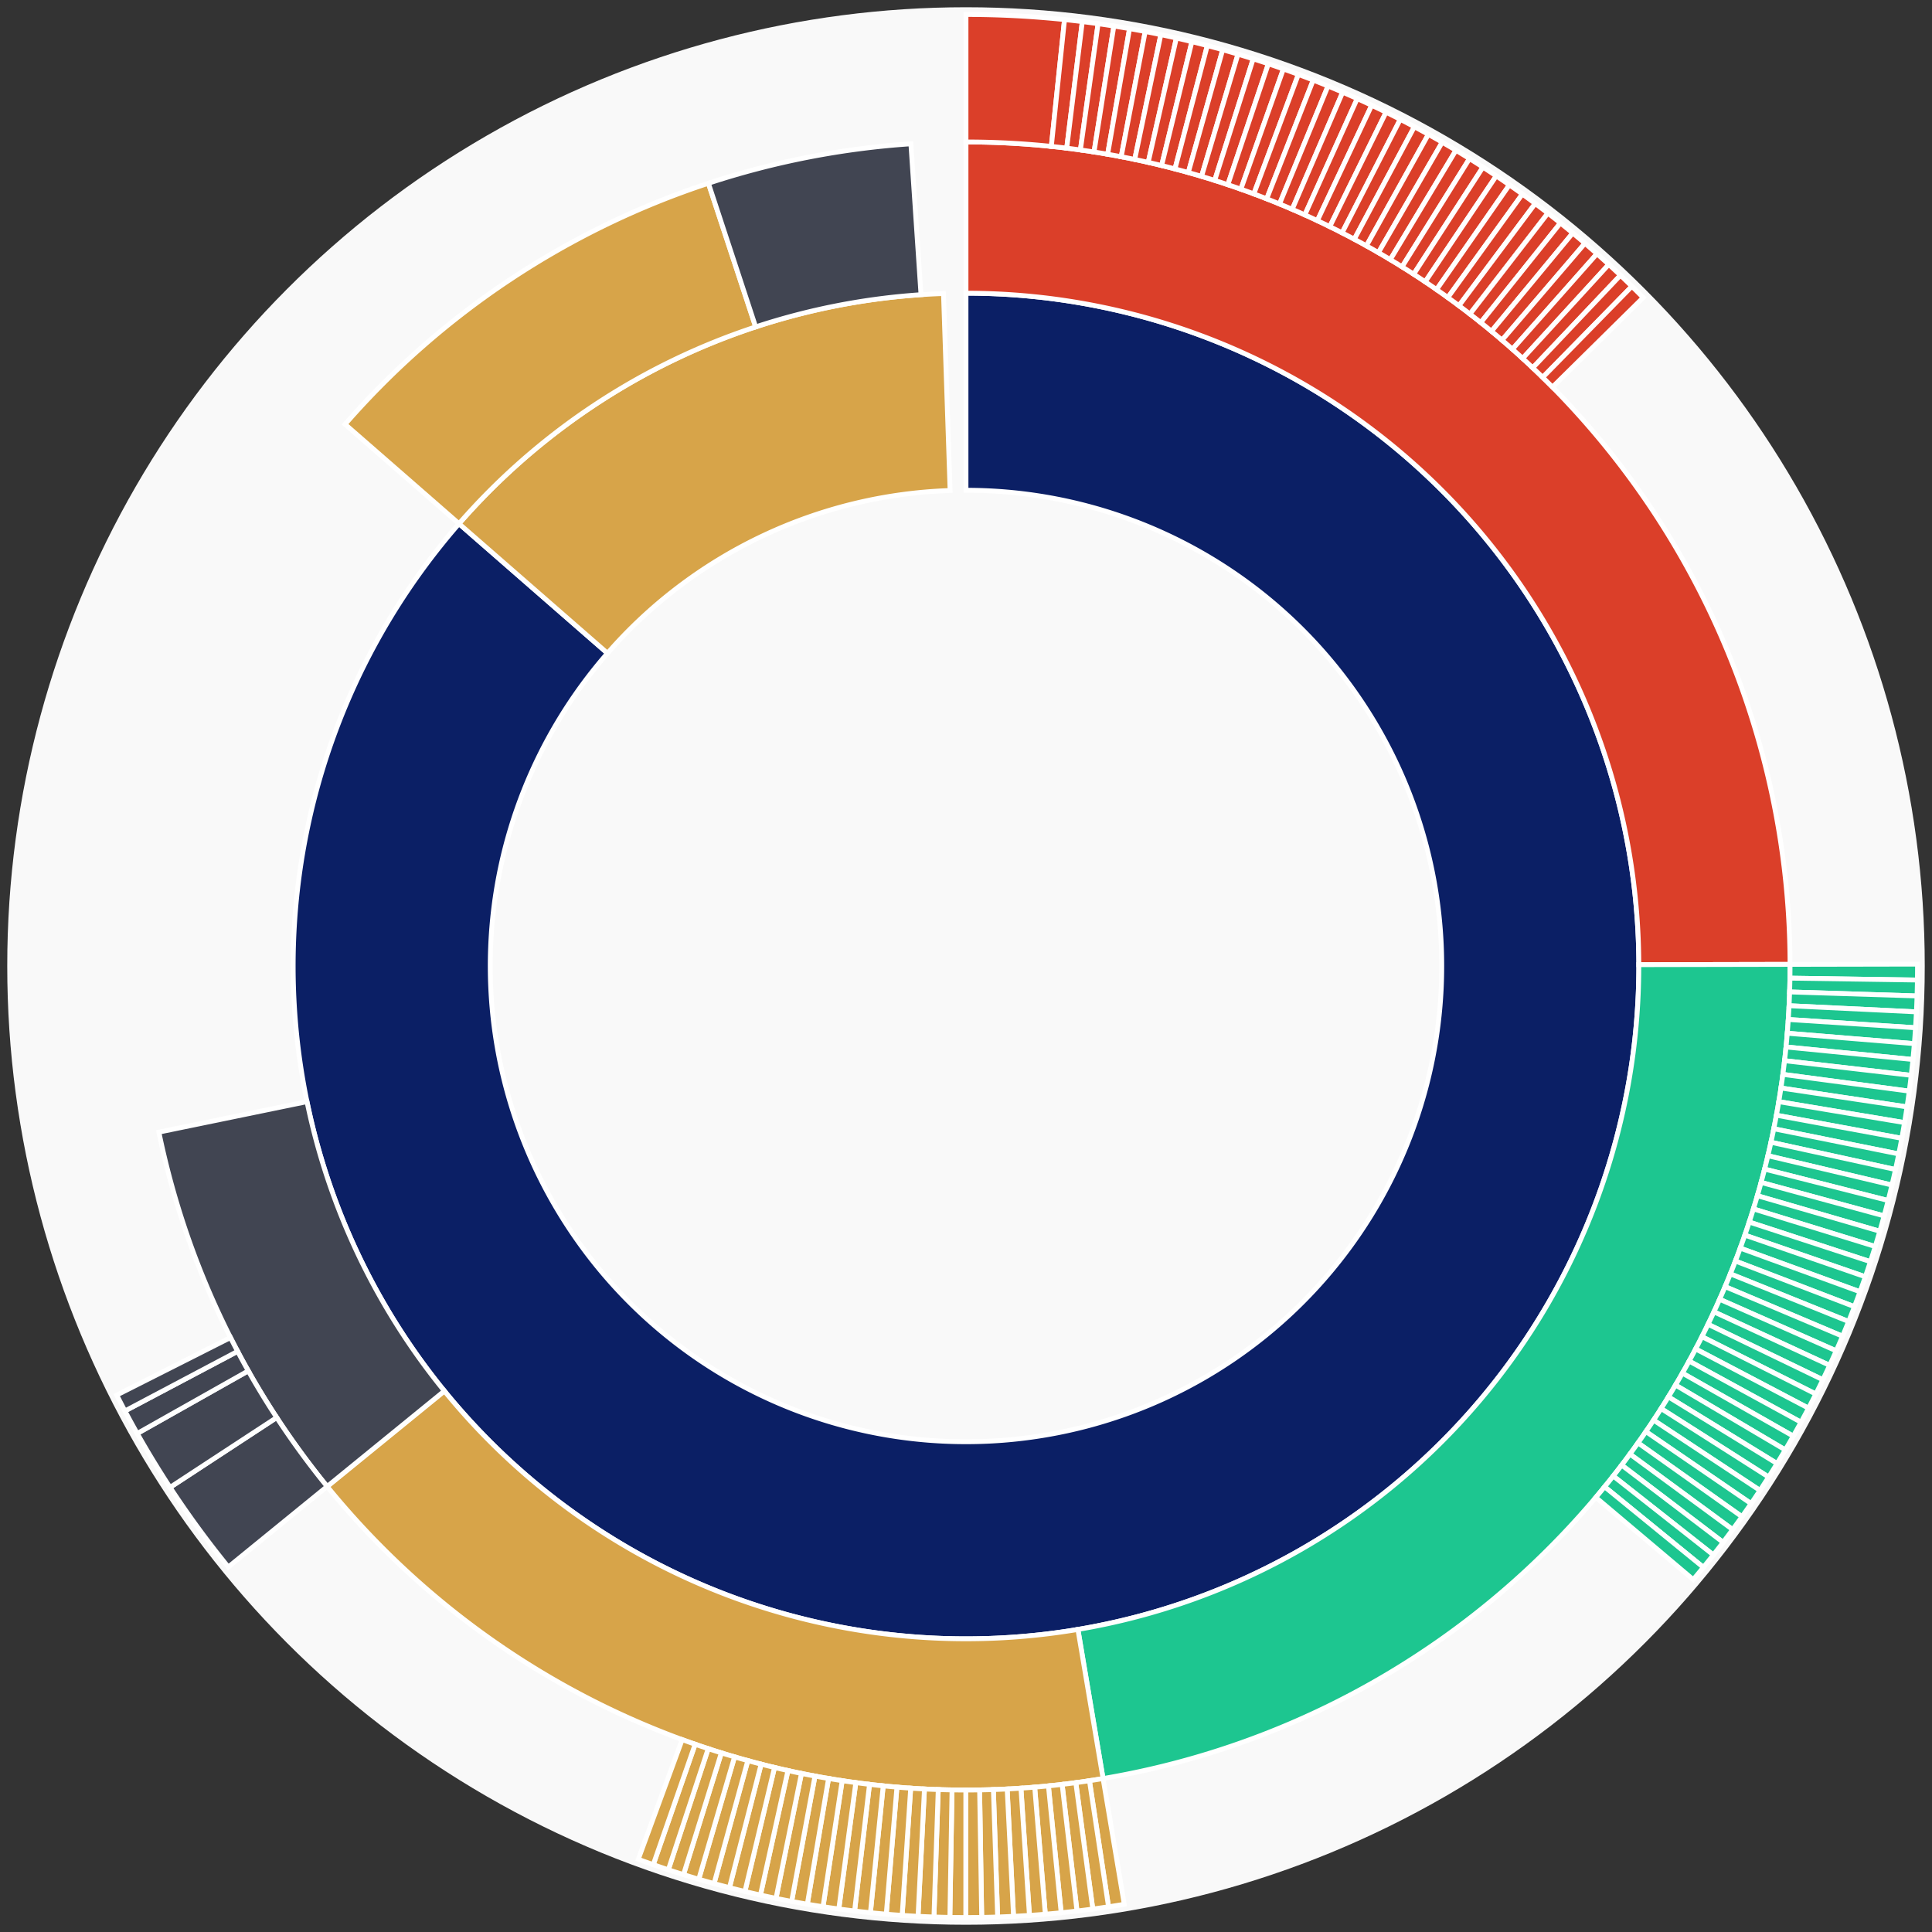 <svg xmlns="http://www.w3.org/2000/svg" width="400" height="400" id="block-7907879"><rect width="100%" height="100%" fill="#333333" stroke="none"/><g id="burst-container" transform="translate(200,200)"><circle r="197" style="fill: #f9f9f9; stroke: #f9f9f9; stroke-width: 3; opacity: 1;" id="circle-base"></circle><path display="none" d="M6.031385485800715e-15,-98.5A98.5,98.5,0,1,1,-6.031385485800715e-15,98.5A98.5,98.5,0,1,1,6.031385485800715e-15,-98.5Z" fill-rule="evenodd" id="p-type-root" style="stroke: #fff; opacity: 1;"></path><path d="M8.529667153919608e-15,-139.3A139.3,139.3,0,1,1,-104.968,-91.576L-74.224,-64.754A98.5,98.5,0,1,0,6.031385485800715e-15,-98.5Z" fill-rule="evenodd" style="fill: #0B1F65; stroke: #fff; opacity: 1;" id="p-type-data"></path><path d="M-104.968,-91.576A139.3,139.3,0,0,1,-4.661,-139.222L-3.296,-98.445A98.5,98.5,0,0,0,-74.224,-64.754Z" fill-rule="evenodd" style="fill: #D7A449; stroke: #fff; opacity: 1;" id="p-type-value"></path><path d="M1.0446666101440332e-14,-170.607A170.607,170.607,0,0,1,170.607,-0.337L139.3,-0.275A139.3,139.3,0,0,0,8.529667153919608e-15,-139.3Z" fill-rule="evenodd" style="fill: #DB3F29; stroke: #fff; opacity: 1;" id="p-type-functions"></path><path d="M170.607,-0.337A170.607,170.607,0,0,1,28.379,168.23L23.171,137.359A139.3,139.3,0,0,0,139.3,-0.275Z" fill-rule="evenodd" style="fill: #1DC690; stroke: #fff; opacity: 1;" id="p-type-logs"></path><path d="M28.379,168.23A170.607,170.607,0,0,1,-132.266,107.761L-107.995,87.986A139.3,139.3,0,0,0,23.171,137.359Z" fill-rule="evenodd" style="fill: #D7A449; stroke: #fff; opacity: 1;" id="p-type-tokenTransfers"></path><path d="M-132.266,107.761A170.607,170.607,0,0,1,-167.104,34.397L-136.439,28.085A139.3,139.3,0,0,0,-107.995,87.986Z" fill-rule="evenodd" style="fill: #414552; stroke: #fff; opacity: 1;" id="p-type-ether"></path><path d="M-128.56,-112.157A170.607,170.607,0,0,1,-53.334,-162.056L-43.547,-132.318A139.3,139.3,0,0,0,-104.968,-91.576Z" fill-rule="evenodd" style="fill: #D7A449; stroke: #fff; opacity: 1;" id="p-type-tokenTransfers"></path><path d="M-53.334,-162.056A170.607,170.607,0,0,1,-11.411,-170.225L-9.317,-138.988A139.3,139.3,0,0,0,-43.547,-132.318Z" fill-rule="evenodd" style="fill: #414552; stroke: #fff; opacity: 1;" id="p-type-ether"></path><path d="M1.206277097160143e-14,-197A197,197,0,0,1,20.4,-195.941L17.667,-169.69A170.607,170.607,0,0,0,1.0446666101440332e-14,-170.607Z" fill-rule="evenodd" style="fill: #DB3F29; stroke: #fff; opacity: 1;" id="p-type-functions"></path><path d="M20.4,-195.941A197,197,0,0,1,24.081,-195.523L20.854,-169.328A170.607,170.607,0,0,0,17.667,-169.69Z" fill-rule="evenodd" style="fill: #DB3F29; stroke: #fff; opacity: 1;" id="p-type-functions"></path><path d="M24.081,-195.523A197,197,0,0,1,27.349,-195.092L23.685,-168.955A170.607,170.607,0,0,0,20.854,-169.328Z" fill-rule="evenodd" style="fill: #DB3F29; stroke: #fff; opacity: 1;" id="p-type-functions"></path><path d="M27.349,-195.092A197,197,0,0,1,30.61,-194.607L26.509,-168.535A170.607,170.607,0,0,0,23.685,-168.955Z" fill-rule="evenodd" style="fill: #DB3F29; stroke: #fff; opacity: 1;" id="p-type-functions"></path><path d="M30.61,-194.607A197,197,0,0,1,33.862,-194.068L29.325,-168.068A170.607,170.607,0,0,0,26.509,-168.535Z" fill-rule="evenodd" style="fill: #DB3F29; stroke: #fff; opacity: 1;" id="p-type-functions"></path><path d="M33.862,-194.068A197,197,0,0,1,37.104,-193.474L32.133,-167.554A170.607,170.607,0,0,0,29.325,-168.068Z" fill-rule="evenodd" style="fill: #DB3F29; stroke: #fff; opacity: 1;" id="p-type-functions"></path><path d="M37.104,-193.474A197,197,0,0,1,40.337,-192.826L34.932,-166.992A170.607,170.607,0,0,0,32.133,-167.554Z" fill-rule="evenodd" style="fill: #DB3F29; stroke: #fff; opacity: 1;" id="p-type-functions"></path><path d="M40.337,-192.826A197,197,0,0,1,43.558,-192.124L37.722,-166.385A170.607,170.607,0,0,0,34.932,-166.992Z" fill-rule="evenodd" style="fill: #DB3F29; stroke: #fff; opacity: 1;" id="p-type-functions"></path><path d="M43.558,-192.124A197,197,0,0,1,46.766,-191.369L40.501,-165.73A170.607,170.607,0,0,0,37.722,-166.385Z" fill-rule="evenodd" style="fill: #DB3F29; stroke: #fff; opacity: 1;" id="p-type-functions"></path><path d="M46.766,-191.369A197,197,0,0,1,49.962,-190.559L43.268,-165.029A170.607,170.607,0,0,0,40.501,-165.73Z" fill-rule="evenodd" style="fill: #DB3F29; stroke: #fff; opacity: 1;" id="p-type-functions"></path><path d="M49.962,-190.559A197,197,0,0,1,53.144,-189.696L46.024,-164.282A170.607,170.607,0,0,0,43.268,-165.029Z" fill-rule="evenodd" style="fill: #DB3F29; stroke: #fff; opacity: 1;" id="p-type-functions"></path><path d="M53.144,-189.696A197,197,0,0,1,56.31,-188.781L48.766,-163.489A170.607,170.607,0,0,0,46.024,-164.282Z" fill-rule="evenodd" style="fill: #DB3F29; stroke: #fff; opacity: 1;" id="p-type-functions"></path><path d="M56.31,-188.781A197,197,0,0,1,59.461,-187.812L51.495,-162.65A170.607,170.607,0,0,0,48.766,-163.489Z" fill-rule="evenodd" style="fill: #DB3F29; stroke: #fff; opacity: 1;" id="p-type-functions"></path><path d="M59.461,-187.812A197,197,0,0,1,62.596,-186.791L54.21,-161.765A170.607,170.607,0,0,0,51.495,-162.65Z" fill-rule="evenodd" style="fill: #DB3F29; stroke: #fff; opacity: 1;" id="p-type-functions"></path><path d="M62.596,-186.791A197,197,0,0,1,65.713,-185.717L56.909,-160.836A170.607,170.607,0,0,0,54.21,-161.765Z" fill-rule="evenodd" style="fill: #DB3F29; stroke: #fff; opacity: 1;" id="p-type-functions"></path><path d="M65.713,-185.717A197,197,0,0,1,68.811,-184.592L59.592,-159.861A170.607,170.607,0,0,0,56.909,-160.836Z" fill-rule="evenodd" style="fill: #DB3F29; stroke: #fff; opacity: 1;" id="p-type-functions"></path><path d="M68.811,-184.592A197,197,0,0,1,71.89,-183.414L62.259,-158.841A170.607,170.607,0,0,0,59.592,-159.861Z" fill-rule="evenodd" style="fill: #DB3F29; stroke: #fff; opacity: 1;" id="p-type-functions"></path><path d="M71.89,-183.414A197,197,0,0,1,74.949,-182.186L64.908,-157.777A170.607,170.607,0,0,0,62.259,-158.841Z" fill-rule="evenodd" style="fill: #DB3F29; stroke: #fff; opacity: 1;" id="p-type-functions"></path><path d="M74.949,-182.186A197,197,0,0,1,77.987,-180.906L67.539,-156.669A170.607,170.607,0,0,0,64.908,-157.777Z" fill-rule="evenodd" style="fill: #DB3F29; stroke: #fff; opacity: 1;" id="p-type-functions"></path><path d="M77.987,-180.906A197,197,0,0,1,81.004,-179.576L70.151,-155.517A170.607,170.607,0,0,0,67.539,-156.669Z" fill-rule="evenodd" style="fill: #DB3F29; stroke: #fff; opacity: 1;" id="p-type-functions"></path><path d="M81.004,-179.576A197,197,0,0,1,83.997,-178.195L72.744,-154.321A170.607,170.607,0,0,0,70.151,-155.517Z" fill-rule="evenodd" style="fill: #DB3F29; stroke: #fff; opacity: 1;" id="p-type-functions"></path><path d="M83.997,-178.195A197,197,0,0,1,86.967,-176.765L75.316,-153.083A170.607,170.607,0,0,0,72.744,-154.321Z" fill-rule="evenodd" style="fill: #DB3F29; stroke: #fff; opacity: 1;" id="p-type-functions"></path><path d="M86.967,-176.765A197,197,0,0,1,89.913,-175.285L77.867,-151.801A170.607,170.607,0,0,0,75.316,-153.083Z" fill-rule="evenodd" style="fill: #DB3F29; stroke: #fff; opacity: 1;" id="p-type-functions"></path><path d="M89.913,-175.285A197,197,0,0,1,92.833,-173.756L80.396,-150.477A170.607,170.607,0,0,0,77.867,-151.801Z" fill-rule="evenodd" style="fill: #DB3F29; stroke: #fff; opacity: 1;" id="p-type-functions"></path><path d="M92.833,-173.756A197,197,0,0,1,95.728,-172.178L82.903,-149.11A170.607,170.607,0,0,0,80.396,-150.477Z" fill-rule="evenodd" style="fill: #DB3F29; stroke: #fff; opacity: 1;" id="p-type-functions"></path><path d="M95.728,-172.178A197,197,0,0,1,98.595,-170.552L85.386,-147.702A170.607,170.607,0,0,0,82.903,-149.11Z" fill-rule="evenodd" style="fill: #DB3F29; stroke: #fff; opacity: 1;" id="p-type-functions"></path><path d="M98.595,-170.552A197,197,0,0,1,101.436,-168.878L87.846,-146.253A170.607,170.607,0,0,0,85.386,-147.702Z" fill-rule="evenodd" style="fill: #DB3F29; stroke: #fff; opacity: 1;" id="p-type-functions"></path><path d="M101.436,-168.878A197,197,0,0,1,104.247,-167.157L90.281,-144.762A170.607,170.607,0,0,0,87.846,-146.253Z" fill-rule="evenodd" style="fill: #DB3F29; stroke: #fff; opacity: 1;" id="p-type-functions"></path><path d="M104.247,-167.157A197,197,0,0,1,107.03,-165.389L92.69,-143.231A170.607,170.607,0,0,0,90.281,-144.762Z" fill-rule="evenodd" style="fill: #DB3F29; stroke: #fff; opacity: 1;" id="p-type-functions"></path><path d="M107.03,-165.389A197,197,0,0,1,109.782,-163.575L95.074,-141.66A170.607,170.607,0,0,0,92.69,-143.231Z" fill-rule="evenodd" style="fill: #DB3F29; stroke: #fff; opacity: 1;" id="p-type-functions"></path><path d="M109.782,-163.575A197,197,0,0,1,112.504,-161.715L97.431,-140.05A170.607,170.607,0,0,0,95.074,-141.66Z" fill-rule="evenodd" style="fill: #DB3F29; stroke: #fff; opacity: 1;" id="p-type-functions"></path><path d="M112.504,-161.715A197,197,0,0,1,115.194,-159.81L99.761,-138.4A170.607,170.607,0,0,0,97.431,-140.05Z" fill-rule="evenodd" style="fill: #DB3F29; stroke: #fff; opacity: 1;" id="p-type-functions"></path><path d="M115.194,-159.81A197,197,0,0,1,117.852,-157.86L102.063,-136.711A170.607,170.607,0,0,0,99.761,-138.4Z" fill-rule="evenodd" style="fill: #DB3F29; stroke: #fff; opacity: 1;" id="p-type-functions"></path><path d="M117.852,-157.86A197,197,0,0,1,120.477,-155.866L104.336,-134.984A170.607,170.607,0,0,0,102.063,-136.711Z" fill-rule="evenodd" style="fill: #DB3F29; stroke: #fff; opacity: 1;" id="p-type-functions"></path><path d="M120.477,-155.866A197,197,0,0,1,123.069,-153.828L106.58,-133.219A170.607,170.607,0,0,0,104.336,-134.984Z" fill-rule="evenodd" style="fill: #DB3F29; stroke: #fff; opacity: 1;" id="p-type-functions"></path><path d="M123.069,-153.828A197,197,0,0,1,125.625,-151.747L108.795,-131.417A170.607,170.607,0,0,0,106.58,-133.219Z" fill-rule="evenodd" style="fill: #DB3F29; stroke: #fff; opacity: 1;" id="p-type-functions"></path><path d="M125.625,-151.747A197,197,0,0,1,128.147,-149.624L110.979,-129.578A170.607,170.607,0,0,0,108.795,-131.417Z" fill-rule="evenodd" style="fill: #DB3F29; stroke: #fff; opacity: 1;" id="p-type-functions"></path><path d="M128.147,-149.624A197,197,0,0,1,130.633,-147.459L113.131,-127.703A170.607,170.607,0,0,0,110.979,-129.578Z" fill-rule="evenodd" style="fill: #DB3F29; stroke: #fff; opacity: 1;" id="p-type-functions"></path><path d="M130.633,-147.459A197,197,0,0,1,133.082,-145.252L115.252,-125.792A170.607,170.607,0,0,0,113.131,-127.703Z" fill-rule="evenodd" style="fill: #DB3F29; stroke: #fff; opacity: 1;" id="p-type-functions"></path><path d="M133.082,-145.252A197,197,0,0,1,135.494,-143.005L117.341,-123.846A170.607,170.607,0,0,0,115.252,-125.792Z" fill-rule="evenodd" style="fill: #DB3F29; stroke: #fff; opacity: 1;" id="p-type-functions"></path><path d="M135.494,-143.005A197,197,0,0,1,137.868,-140.718L119.397,-121.865A170.607,170.607,0,0,0,117.341,-123.846Z" fill-rule="evenodd" style="fill: #DB3F29; stroke: #fff; opacity: 1;" id="p-type-functions"></path><path d="M137.868,-140.718A197,197,0,0,1,140.203,-138.391L121.419,-119.85A170.607,170.607,0,0,0,119.397,-121.865Z" fill-rule="evenodd" style="fill: #DB3F29; stroke: #fff; opacity: 1;" id="p-type-functions"></path><path d="M197,-0.389A197,197,0,0,1,196.979,2.907L170.588,2.518A170.607,170.607,0,0,0,170.607,-0.337Z" fill-rule="evenodd" style="fill: #1DC690; stroke: #fff; opacity: 1;" id="p-type-logs"></path><path d="M196.979,2.907A197,197,0,0,1,196.902,6.203L170.522,5.372A170.607,170.607,0,0,0,170.588,2.518Z" fill-rule="evenodd" style="fill: #1DC690; stroke: #fff; opacity: 1;" id="p-type-logs"></path><path d="M196.902,6.203A197,197,0,0,1,196.771,9.497L170.409,8.225A170.607,170.607,0,0,0,170.522,5.372Z" fill-rule="evenodd" style="fill: #1DC690; stroke: #fff; opacity: 1;" id="p-type-logs"></path><path d="M196.771,9.497A197,197,0,0,1,196.584,12.788L170.247,11.075A170.607,170.607,0,0,0,170.409,8.225Z" fill-rule="evenodd" style="fill: #1DC690; stroke: #fff; opacity: 1;" id="p-type-logs"></path><path d="M196.584,12.788A197,197,0,0,1,196.343,16.076L170.038,13.922A170.607,170.607,0,0,0,170.247,11.075Z" fill-rule="evenodd" style="fill: #1DC690; stroke: #fff; opacity: 1;" id="p-type-logs"></path><path d="M196.343,16.076A197,197,0,0,1,196.046,19.359L169.781,16.765A170.607,170.607,0,0,0,170.038,13.922Z" fill-rule="evenodd" style="fill: #1DC690; stroke: #fff; opacity: 1;" id="p-type-logs"></path><path d="M196.046,19.359A197,197,0,0,1,195.695,22.637L169.477,19.604A170.607,170.607,0,0,0,169.781,16.765Z" fill-rule="evenodd" style="fill: #1DC690; stroke: #fff; opacity: 1;" id="p-type-logs"></path><path d="M195.695,22.637A197,197,0,0,1,195.289,25.908L169.125,22.437A170.607,170.607,0,0,0,169.477,19.604Z" fill-rule="evenodd" style="fill: #1DC690; stroke: #fff; opacity: 1;" id="p-type-logs"></path><path d="M195.289,25.908A197,197,0,0,1,194.828,29.172L168.726,25.264A170.607,170.607,0,0,0,169.125,22.437Z" fill-rule="evenodd" style="fill: #1DC690; stroke: #fff; opacity: 1;" id="p-type-logs"></path><path d="M194.828,29.172A197,197,0,0,1,194.313,32.428L168.28,28.084A170.607,170.607,0,0,0,168.726,25.264Z" fill-rule="evenodd" style="fill: #1DC690; stroke: #fff; opacity: 1;" id="p-type-logs"></path><path d="M194.313,32.428A197,197,0,0,1,193.743,35.675L167.786,30.896A170.607,170.607,0,0,0,168.28,28.084Z" fill-rule="evenodd" style="fill: #1DC690; stroke: #fff; opacity: 1;" id="p-type-logs"></path><path d="M193.743,35.675A197,197,0,0,1,193.119,38.912L167.246,33.699A170.607,170.607,0,0,0,167.786,30.896Z" fill-rule="evenodd" style="fill: #1DC690; stroke: #fff; opacity: 1;" id="p-type-logs"></path><path d="M193.119,38.912A197,197,0,0,1,192.441,42.138L166.658,36.493A170.607,170.607,0,0,0,167.246,33.699Z" fill-rule="evenodd" style="fill: #1DC690; stroke: #fff; opacity: 1;" id="p-type-logs"></path><path d="M192.441,42.138A197,197,0,0,1,191.708,45.353L166.024,39.277A170.607,170.607,0,0,0,166.658,36.493Z" fill-rule="evenodd" style="fill: #1DC690; stroke: #fff; opacity: 1;" id="p-type-logs"></path><path d="M191.708,45.353A197,197,0,0,1,190.923,48.554L165.344,42.049A170.607,170.607,0,0,0,166.024,39.277Z" fill-rule="evenodd" style="fill: #1DC690; stroke: #fff; opacity: 1;" id="p-type-logs"></path><path d="M190.923,48.554A197,197,0,0,1,190.084,51.742L164.617,44.81A170.607,170.607,0,0,0,165.344,42.049Z" fill-rule="evenodd" style="fill: #1DC690; stroke: #fff; opacity: 1;" id="p-type-logs"></path><path d="M190.084,51.742A197,197,0,0,1,189.191,54.916L163.844,47.558A170.607,170.607,0,0,0,164.617,44.81Z" fill-rule="evenodd" style="fill: #1DC690; stroke: #fff; opacity: 1;" id="p-type-logs"></path><path d="M189.191,54.916A197,197,0,0,1,188.246,58.074L163.026,50.293A170.607,170.607,0,0,0,163.844,47.558Z" fill-rule="evenodd" style="fill: #1DC690; stroke: #fff; opacity: 1;" id="p-type-logs"></path><path d="M188.246,58.074A197,197,0,0,1,187.248,61.216L162.161,53.014A170.607,170.607,0,0,0,163.026,50.293Z" fill-rule="evenodd" style="fill: #1DC690; stroke: #fff; opacity: 1;" id="p-type-logs"></path><path d="M187.248,61.216A197,197,0,0,1,186.197,64.34L161.251,55.72A170.607,170.607,0,0,0,162.161,53.014Z" fill-rule="evenodd" style="fill: #1DC690; stroke: #fff; opacity: 1;" id="p-type-logs"></path><path d="M186.197,64.34A197,197,0,0,1,185.094,67.447L160.296,58.411A170.607,170.607,0,0,0,161.251,55.72Z" fill-rule="evenodd" style="fill: #1DC690; stroke: #fff; opacity: 1;" id="p-type-logs"></path><path d="M185.094,67.447A197,197,0,0,1,183.94,70.535L159.297,61.085A170.607,170.607,0,0,0,160.296,58.411Z" fill-rule="evenodd" style="fill: #1DC690; stroke: #fff; opacity: 1;" id="p-type-logs"></path><path d="M183.94,70.535A197,197,0,0,1,182.734,73.603L158.252,63.742A170.607,170.607,0,0,0,159.297,61.085Z" fill-rule="evenodd" style="fill: #1DC690; stroke: #fff; opacity: 1;" id="p-type-logs"></path><path d="M182.734,73.603A197,197,0,0,1,181.477,76.65L157.163,66.381A170.607,170.607,0,0,0,158.252,63.742Z" fill-rule="evenodd" style="fill: #1DC690; stroke: #fff; opacity: 1;" id="p-type-logs"></path><path d="M181.477,76.65A197,197,0,0,1,180.169,79.676L156.031,69.001A170.607,170.607,0,0,0,157.163,66.381Z" fill-rule="evenodd" style="fill: #1DC690; stroke: #fff; opacity: 1;" id="p-type-logs"></path><path d="M180.169,79.676A197,197,0,0,1,178.81,82.68L154.854,71.603A170.607,170.607,0,0,0,156.031,69.001Z" fill-rule="evenodd" style="fill: #1DC690; stroke: #fff; opacity: 1;" id="p-type-logs"></path><path d="M178.81,82.68A197,197,0,0,1,177.402,85.66L153.634,74.184A170.607,170.607,0,0,0,154.854,71.603Z" fill-rule="evenodd" style="fill: #1DC690; stroke: #fff; opacity: 1;" id="p-type-logs"></path><path d="M177.402,85.66A197,197,0,0,1,175.943,88.617L152.371,76.744A170.607,170.607,0,0,0,153.634,74.184Z" fill-rule="evenodd" style="fill: #1DC690; stroke: #fff; opacity: 1;" id="p-type-logs"></path><path d="M175.943,88.617A197,197,0,0,1,174.436,91.548L151.066,79.283A170.607,170.607,0,0,0,152.371,76.744Z" fill-rule="evenodd" style="fill: #1DC690; stroke: #fff; opacity: 1;" id="p-type-logs"></path><path d="M174.436,91.548A197,197,0,0,1,172.88,94.454L149.718,81.8A170.607,170.607,0,0,0,151.066,79.283Z" fill-rule="evenodd" style="fill: #1DC690; stroke: #fff; opacity: 1;" id="p-type-logs"></path><path d="M172.88,94.454A197,197,0,0,1,171.275,97.334L148.328,84.294A170.607,170.607,0,0,0,149.718,81.8Z" fill-rule="evenodd" style="fill: #1DC690; stroke: #fff; opacity: 1;" id="p-type-logs"></path><path d="M171.275,97.334A197,197,0,0,1,169.622,100.186L146.897,86.764A170.607,170.607,0,0,0,148.328,84.294Z" fill-rule="evenodd" style="fill: #1DC690; stroke: #fff; opacity: 1;" id="p-type-logs"></path><path d="M169.622,100.186A197,197,0,0,1,167.922,103.011L145.425,89.21A170.607,170.607,0,0,0,146.897,86.764Z" fill-rule="evenodd" style="fill: #1DC690; stroke: #fff; opacity: 1;" id="p-type-logs"></path><path d="M167.922,103.011A197,197,0,0,1,166.175,105.806L143.912,91.631A170.607,170.607,0,0,0,145.425,89.21Z" fill-rule="evenodd" style="fill: #1DC690; stroke: #fff; opacity: 1;" id="p-type-logs"></path><path d="M166.175,105.806A197,197,0,0,1,164.381,108.572L142.358,94.026A170.607,170.607,0,0,0,143.912,91.631Z" fill-rule="evenodd" style="fill: #1DC690; stroke: #fff; opacity: 1;" id="p-type-logs"></path><path d="M164.381,108.572A197,197,0,0,1,162.541,111.307L140.765,96.395A170.607,170.607,0,0,0,142.358,94.026Z" fill-rule="evenodd" style="fill: #1DC690; stroke: #fff; opacity: 1;" id="p-type-logs"></path><path d="M162.541,111.307A197,197,0,0,1,160.656,114.012L139.132,98.737A170.607,170.607,0,0,0,140.765,96.395Z" fill-rule="evenodd" style="fill: #1DC690; stroke: #fff; opacity: 1;" id="p-type-logs"></path><path d="M160.656,114.012A197,197,0,0,1,158.726,116.684L137.461,101.051A170.607,170.607,0,0,0,139.132,98.737Z" fill-rule="evenodd" style="fill: #1DC690; stroke: #fff; opacity: 1;" id="p-type-logs"></path><path d="M158.726,116.684A197,197,0,0,1,156.751,119.324L135.75,103.337A170.607,170.607,0,0,0,137.461,101.051Z" fill-rule="evenodd" style="fill: #1DC690; stroke: #fff; opacity: 1;" id="p-type-logs"></path><path d="M156.751,119.324A197,197,0,0,1,154.732,121.93L134.002,105.594A170.607,170.607,0,0,0,135.75,103.337Z" fill-rule="evenodd" style="fill: #1DC690; stroke: #fff; opacity: 1;" id="p-type-logs"></path><path d="M154.732,121.93A197,197,0,0,1,152.67,124.502L132.216,107.822A170.607,170.607,0,0,0,134.002,105.594Z" fill-rule="evenodd" style="fill: #1DC690; stroke: #fff; opacity: 1;" id="p-type-logs"></path><path d="M152.67,124.502A197,197,0,0,1,150.566,127.039L130.394,110.019A170.607,170.607,0,0,0,132.216,107.822Z" fill-rule="evenodd" style="fill: #1DC690; stroke: #fff; opacity: 1;" id="p-type-logs"></path><path d="M32.769,194.255A197,197,0,0,1,29.514,194.777L25.56,168.681A170.607,170.607,0,0,0,28.379,168.23Z" fill-rule="evenodd" style="fill: #D7A449; stroke: #fff; opacity: 1;" id="p-type-tokenTransfers"></path><path d="M29.514,194.777A197,197,0,0,1,26.251,195.243L22.734,169.086A170.607,170.607,0,0,0,25.56,168.681Z" fill-rule="evenodd" style="fill: #D7A449; stroke: #fff; opacity: 1;" id="p-type-tokenTransfers"></path><path d="M26.251,195.243A197,197,0,0,1,22.98,195.655L19.901,169.442A170.607,170.607,0,0,0,22.734,169.086Z" fill-rule="evenodd" style="fill: #D7A449; stroke: #fff; opacity: 1;" id="p-type-tokenTransfers"></path><path d="M22.98,195.655A197,197,0,0,1,19.703,196.012L17.063,169.752A170.607,170.607,0,0,0,19.901,169.442Z" fill-rule="evenodd" style="fill: #D7A449; stroke: #fff; opacity: 1;" id="p-type-tokenTransfers"></path><path d="M19.703,196.012A197,197,0,0,1,16.42,196.315L14.22,170.013A170.607,170.607,0,0,0,17.063,169.752Z" fill-rule="evenodd" style="fill: #D7A449; stroke: #fff; opacity: 1;" id="p-type-tokenTransfers"></path><path d="M16.42,196.315A197,197,0,0,1,13.133,196.562L11.373,170.227A170.607,170.607,0,0,0,14.22,170.013Z" fill-rule="evenodd" style="fill: #D7A449; stroke: #fff; opacity: 1;" id="p-type-tokenTransfers"></path><path d="M13.133,196.562A197,197,0,0,1,9.842,196.754L8.523,170.394A170.607,170.607,0,0,0,11.373,170.227Z" fill-rule="evenodd" style="fill: #D7A449; stroke: #fff; opacity: 1;" id="p-type-tokenTransfers"></path><path d="M9.842,196.754A197,197,0,0,1,6.548,196.891L5.671,170.513A170.607,170.607,0,0,0,8.523,170.394Z" fill-rule="evenodd" style="fill: #D7A449; stroke: #fff; opacity: 1;" id="p-type-tokenTransfers"></path><path d="M6.548,196.891A197,197,0,0,1,3.253,196.973L2.817,170.584A170.607,170.607,0,0,0,5.671,170.513Z" fill-rule="evenodd" style="fill: #D7A449; stroke: #fff; opacity: 1;" id="p-type-tokenTransfers"></path><path d="M3.253,196.973A197,197,0,0,1,-0.044,197L-0.038,170.607A170.607,170.607,0,0,0,2.817,170.584Z" fill-rule="evenodd" style="fill: #D7A449; stroke: #fff; opacity: 1;" id="p-type-tokenTransfers"></path><path d="M-0.044,197A197,197,0,0,1,-3.34,196.972L-2.893,170.582A170.607,170.607,0,0,0,-0.038,170.607Z" fill-rule="evenodd" style="fill: #D7A449; stroke: #fff; opacity: 1;" id="p-type-tokenTransfers"></path><path d="M-3.34,196.972A197,197,0,0,1,-6.636,196.888L-5.747,170.51A170.607,170.607,0,0,0,-2.893,170.582Z" fill-rule="evenodd" style="fill: #D7A449; stroke: #fff; opacity: 1;" id="p-type-tokenTransfers"></path><path d="M-6.636,196.888A197,197,0,0,1,-9.93,196.75L-8.599,170.39A170.607,170.607,0,0,0,-5.747,170.51Z" fill-rule="evenodd" style="fill: #D7A449; stroke: #fff; opacity: 1;" id="p-type-tokenTransfers"></path><path d="M-9.93,196.75A197,197,0,0,1,-13.22,196.556L-11.449,170.222A170.607,170.607,0,0,0,-8.599,170.39Z" fill-rule="evenodd" style="fill: #D7A449; stroke: #fff; opacity: 1;" id="p-type-tokenTransfers"></path><path d="M-13.22,196.556A197,197,0,0,1,-16.508,196.307L-14.296,170.007A170.607,170.607,0,0,0,-11.449,170.222Z" fill-rule="evenodd" style="fill: #D7A449; stroke: #fff; opacity: 1;" id="p-type-tokenTransfers"></path><path d="M-16.508,196.307A197,197,0,0,1,-19.79,196.003L-17.139,169.744A170.607,170.607,0,0,0,-14.296,170.007Z" fill-rule="evenodd" style="fill: #D7A449; stroke: #fff; opacity: 1;" id="p-type-tokenTransfers"></path><path d="M-19.79,196.003A197,197,0,0,1,-23.067,195.645L-19.977,169.433A170.607,170.607,0,0,0,-17.139,169.744Z" fill-rule="evenodd" style="fill: #D7A449; stroke: #fff; opacity: 1;" id="p-type-tokenTransfers"></path><path d="M-23.067,195.645A197,197,0,0,1,-26.338,195.231L-22.809,169.075A170.607,170.607,0,0,0,-19.977,169.433Z" fill-rule="evenodd" style="fill: #D7A449; stroke: #fff; opacity: 1;" id="p-type-tokenTransfers"></path><path d="M-26.338,195.231A197,197,0,0,1,-29.601,194.763L-25.635,168.67A170.607,170.607,0,0,0,-22.809,169.075Z" fill-rule="evenodd" style="fill: #D7A449; stroke: #fff; opacity: 1;" id="p-type-tokenTransfers"></path><path d="M-29.601,194.763A197,197,0,0,1,-32.856,194.241L-28.454,168.218A170.607,170.607,0,0,0,-25.635,168.67Z" fill-rule="evenodd" style="fill: #D7A449; stroke: #fff; opacity: 1;" id="p-type-tokenTransfers"></path><path d="M-32.856,194.241A197,197,0,0,1,-36.101,193.664L-31.265,167.718A170.607,170.607,0,0,0,-28.454,168.218Z" fill-rule="evenodd" style="fill: #D7A449; stroke: #fff; opacity: 1;" id="p-type-tokenTransfers"></path><path d="M-36.101,193.664A197,197,0,0,1,-39.337,193.033L-34.067,167.171A170.607,170.607,0,0,0,-31.265,167.718Z" fill-rule="evenodd" style="fill: #D7A449; stroke: #fff; opacity: 1;" id="p-type-tokenTransfers"></path><path d="M-39.337,193.033A197,197,0,0,1,-42.561,192.347L-36.859,166.578A170.607,170.607,0,0,0,-34.067,167.171Z" fill-rule="evenodd" style="fill: #D7A449; stroke: #fff; opacity: 1;" id="p-type-tokenTransfers"></path><path d="M-42.561,192.347A197,197,0,0,1,-45.774,191.608L-39.642,165.938A170.607,170.607,0,0,0,-36.859,166.578Z" fill-rule="evenodd" style="fill: #D7A449; stroke: #fff; opacity: 1;" id="p-type-tokenTransfers"></path><path d="M-45.774,191.608A197,197,0,0,1,-48.974,190.816L-42.413,165.251A170.607,170.607,0,0,0,-39.642,165.938Z" fill-rule="evenodd" style="fill: #D7A449; stroke: #fff; opacity: 1;" id="p-type-tokenTransfers"></path><path d="M-48.974,190.816A197,197,0,0,1,-52.16,189.969L-45.172,164.518A170.607,170.607,0,0,0,-42.413,165.251Z" fill-rule="evenodd" style="fill: #D7A449; stroke: #fff; opacity: 1;" id="p-type-tokenTransfers"></path><path d="M-52.16,189.969A197,197,0,0,1,-55.331,189.07L-47.918,163.739A170.607,170.607,0,0,0,-45.172,164.518Z" fill-rule="evenodd" style="fill: #D7A449; stroke: #fff; opacity: 1;" id="p-type-tokenTransfers"></path><path d="M-55.331,189.07A197,197,0,0,1,-58.487,188.118L-50.652,162.915A170.607,170.607,0,0,0,-47.918,163.739Z" fill-rule="evenodd" style="fill: #D7A449; stroke: #fff; opacity: 1;" id="p-type-tokenTransfers"></path><path d="M-58.487,188.118A197,197,0,0,1,-61.627,187.113L-53.371,162.044A170.607,170.607,0,0,0,-50.652,162.915Z" fill-rule="evenodd" style="fill: #D7A449; stroke: #fff; opacity: 1;" id="p-type-tokenTransfers"></path><path d="M-61.627,187.113A197,197,0,0,1,-64.749,186.055L-56.075,161.128A170.607,170.607,0,0,0,-53.371,162.044Z" fill-rule="evenodd" style="fill: #D7A449; stroke: #fff; opacity: 1;" id="p-type-tokenTransfers"></path><path d="M-64.749,186.055A197,197,0,0,1,-67.854,184.946L-58.763,160.168A170.607,170.607,0,0,0,-56.075,161.128Z" fill-rule="evenodd" style="fill: #D7A449; stroke: #fff; opacity: 1;" id="p-type-tokenTransfers"></path><path d="M-152.728,124.431A197,197,0,0,1,-164.792,107.947L-142.714,93.484A170.607,170.607,0,0,0,-132.266,107.761Z" fill-rule="evenodd" style="fill: #414552; stroke: #fff; opacity: 1;" id="p-type-ether"></path><path d="M-164.792,107.947A197,197,0,0,1,-171.585,96.787L-148.597,83.82A170.607,170.607,0,0,0,-142.714,93.484Z" fill-rule="evenodd" style="fill: #414552; stroke: #fff; opacity: 1;" id="p-type-ether"></path><path d="M-171.585,96.787A197,197,0,0,1,-174.133,92.123L-150.804,79.78A170.607,170.607,0,0,0,-148.597,83.82Z" fill-rule="evenodd" style="fill: #414552; stroke: #fff; opacity: 1;" id="p-type-ether"></path><path d="M-174.133,92.123A197,197,0,0,1,-175.835,88.832L-152.277,76.931A170.607,170.607,0,0,0,-150.804,79.78Z" fill-rule="evenodd" style="fill: #414552; stroke: #fff; opacity: 1;" id="p-type-ether"></path></g></svg>